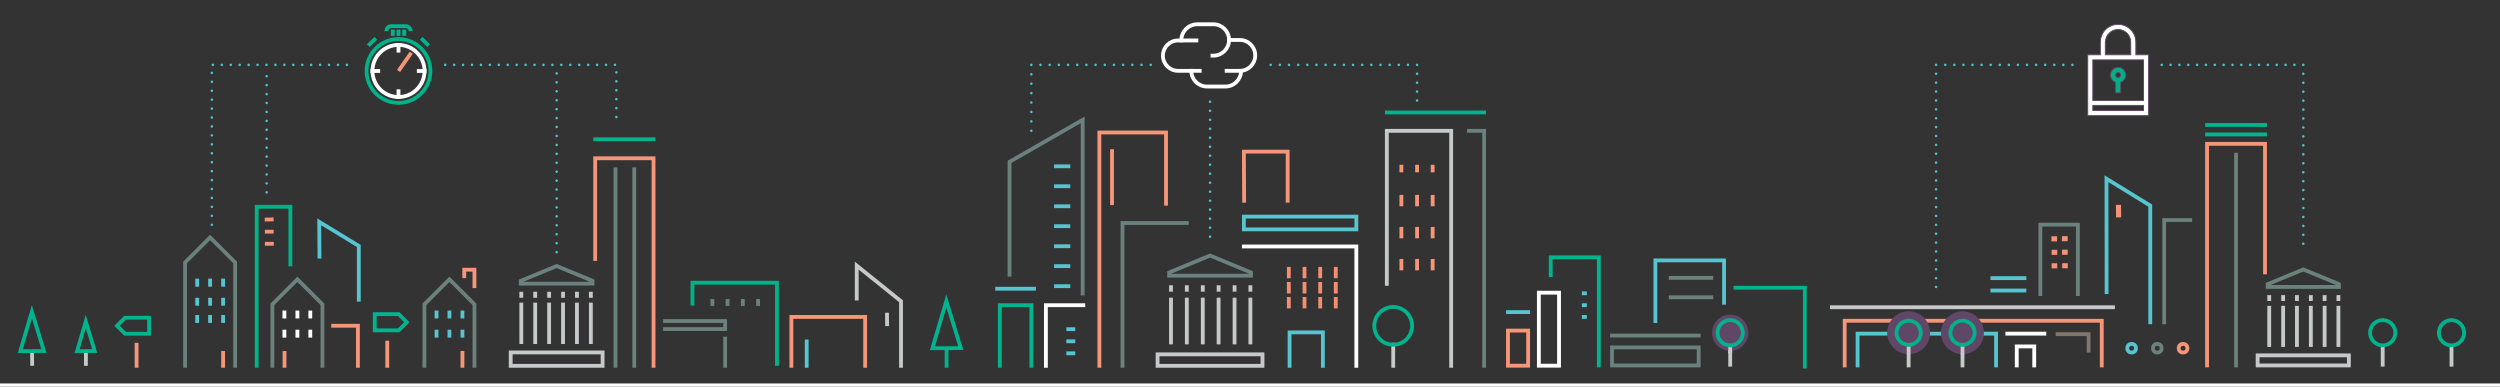 <?xml version="1.0" encoding="utf-8"?>
<!-- Generator: Adobe Illustrator 19.1.0, SVG Export Plug-In . SVG Version: 6.00 Build 0)  -->
<svg version="1.1" id="Layer_1" xmlns="http://www.w3.org/2000/svg" xmlns:xlink="http://www.w3.org/1999/xlink" x="0px" y="0px"
	 viewBox="7215 -126 1958.6 303" style="enable-background:new 7215 -126 1958.6 303;" xml:space="preserve">
<rect x="7215" y="-126" width="1958.6" height="303" fill="#333333" stroke="none"/>
<style type="text/css">
	.st0{fill:none;stroke:#FFFFFF;stroke-width:3;stroke-miterlimit:10;}
	.st1{fill:none;stroke:#50C3CC;stroke-width:2;stroke-linecap:round;stroke-linejoin:round;}
	.st2{fill:none;stroke:#50C3CC;stroke-width:2;stroke-linecap:round;stroke-linejoin:round;stroke-dasharray:0,7.041;}
	.st3{fill:none;stroke:#FFFFFF;stroke-width:3;stroke-linecap:square;stroke-miterlimit:10;}
	.st4{fill:none;stroke:#00B48D;stroke-width:3;stroke-linecap:square;stroke-miterlimit:10;}
	.st5{fill:none;stroke:#56C5D0;stroke-width:3;stroke-linecap:square;stroke-miterlimit:10;}
	.st6{fill:none;stroke:#6A817C;stroke-width:3;stroke-linecap:square;stroke-miterlimit:10;}
	.st7{fill:none;stroke:#F69679;stroke-width:3;stroke-linecap:square;stroke-miterlimit:10;}
	.st8{fill:none;stroke:#C6C9C9;stroke-width:3;stroke-linecap:square;stroke-miterlimit:10;}
	.st9{fill:none;stroke:#F69679;stroke-width:3;stroke-miterlimit:10;}
	.st10{fill:none;stroke:#00B388;stroke-width:3;stroke-linecap:square;stroke-miterlimit:10;}
	.st11{fill:none;stroke:#F68D70;stroke-width:3;stroke-linecap:square;stroke-miterlimit:10;}
	.st12{fill:#FFFFFF;stroke:#C6C9C9;stroke-miterlimit:10;}
	.st13{fill:none;stroke:#50C3CC;stroke-width:2;stroke-linecap:round;stroke-linejoin:round;stroke-dasharray:0,7.167;}
	.st14{fill:none;stroke:#50C3CC;stroke-width:2;stroke-linecap:round;stroke-linejoin:round;stroke-dasharray:0,6.966;}
	.st15{fill:none;stroke:#50C3CC;stroke-width:2;stroke-linecap:round;stroke-linejoin:round;stroke-dasharray:0,7.195;}
	.st16{fill:none;stroke:#50C3CC;stroke-width:2;stroke-linecap:round;stroke-linejoin:round;stroke-dasharray:0,7.377;}
	.st17{fill:none;stroke:#6A817C;stroke-width:4;stroke-linecap:square;stroke-miterlimit:10;}
	.st18{fill:none;stroke:#17181B;stroke-width:3;stroke-linecap:square;stroke-miterlimit:10;}
	.st19{fill:none;stroke:#F59278;stroke-width:3;stroke-linecap:square;stroke-miterlimit:10;}
	.st20{fill:#50C3CC;}
	.st21{fill:none;stroke:#00B288;stroke-width:3;stroke-miterlimit:10;}
	.st22{fill:none;stroke:#00B48D;stroke-width:3;stroke-miterlimit:10;}
	.st23{fill:none;stroke:#17181B;stroke-width:4;stroke-miterlimit:10;}
	.st24{fill:none;stroke:#F59278;stroke-width:4;stroke-miterlimit:10;}
	.st25{fill:none;stroke:#56C5D0;stroke-width:3;stroke-miterlimit:10;}
	.st26{fill:none;stroke:#6A817C;stroke-width:3;stroke-miterlimit:10;}
	.st27{fill:#FFFFFF;}
	.st28{fill:#614767;}
	.st29{fill:none;stroke:#C6C9C9;stroke-width:3;stroke-miterlimit:10;}
	.st30{fill:none;stroke:#00B38C;stroke-width:3;stroke-miterlimit:10;}
	.st31{fill:none;stroke:#50C3CC;stroke-width:2;stroke-linecap:round;stroke-linejoin:round;stroke-dasharray:0,7.116;}
	.st32{fill:none;stroke:#50C3CC;stroke-width:2;stroke-linecap:round;stroke-linejoin:round;stroke-dasharray:0,6.961;}
	.st33{fill:none;stroke:#50C3CC;stroke-width:2;stroke-linecap:round;stroke-linejoin:round;stroke-dasharray:0,6.932;}
	.st34{fill:none;stroke:#50C3CC;stroke-width:2;stroke-linecap:round;stroke-linejoin:round;stroke-dasharray:0,7.01;}
	.st35{fill:#FFFFFF;stroke:#614767;stroke-width:0.75;stroke-miterlimit:10;}
	.st36{fill:#00AF86;stroke:#614767;stroke-width:0.75;stroke-miterlimit:10;}
	.st37{fill:none;stroke:#80766E;stroke-width:3;stroke-linecap:square;stroke-miterlimit:10;}
	.st38{fill:#614767;stroke:#614767;stroke-width:3;stroke-linecap:square;stroke-miterlimit:10;}
	.st39{fill:none;stroke:#00B28B;stroke-width:3;stroke-linecap:square;stroke-miterlimit:10;}
	.st40{fill:none;}
	.st41{fill:none;stroke:#F69677;stroke-width:3;stroke-miterlimit:10;}
</style>
<g>
	<line class="st0" x1="7215" y1="175.9" x2="9174.7" y2="175.9"/>
</g>
<g>
	<g>
		<g id="XMLID_273_">
			<g>
				<line class="st1" x1="8163" y1="-46.3" x2="8163" y2="-46.3"/>
				<line class="st2" x1="8163" y1="-39.2" x2="8163" y2="55.8"/>
				<line class="st1" x1="8163" y1="59.4" x2="8163" y2="59.4"/>
			</g>
		</g>
	</g>
	<g>
		<g>
			<path class="st3" d="M8154.9-70.5l-16.9,0c-6.6,0-11.9-5.3-11.9-11.9v0c0-6.6,5.3-11.9,11.9-11.9l14.3,0"/>
			<path class="st3" d="M8140.5-94.4L8140.5-94.4c0-7,5.6-12.6,12.6-12.6l12.5,0c6.8,0,12.3,5.5,12.3,12.3v0
				c0,6.8-5.5,12.3-12.3,12.3h-0.7"/>
			<path class="st3" d="M8177.8-94.7l8.5,0c6.7,0,12.1,5.4,12.1,12.1v0c0,6.7-5.4,12.1-12.1,12.1l-10.3,0"/>
			<path class="st3" d="M8187.3-70.5L8187.3-70.5c0,6.8-5.5,12.3-12.3,12.3l-14.4,0c-6.8,0-12.3-5.5-12.3-12.3v0"/>
		</g>
	</g>
	<g>
		<g>
			<polyline class="st4" points="7998.3,160.6 7998.3,113.1 8023,113.1 8023,160.6 			"/>
			<line class="st5" x1="7996.2" y1="100.2" x2="8025.1" y2="100.2"/>
		</g>
		<g>
			<polyline class="st3" points="8034.4,160.6 8034.4,113.1 8063.7,113.1 			"/>
			<line class="st5" x1="8055.9" y1="131.9" x2="8051.9" y2="131.9"/>
			<line class="st5" x1="8055.9" y1="141.4" x2="8051.9" y2="141.4"/>
			<line class="st5" x1="8055.9" y1="150.8" x2="8051.9" y2="150.8"/>
		</g>
	</g>
	<polyline class="st6" points="8063.2,104 8063.2,-32.1 8005.9,0.8 8005.9,89.2 	"/>
	<g>
		<line class="st5" x1="8042.3" y1="4.3" x2="8052" y2="4.3"/>
		<line class="st5" x1="8042.3" y1="66.9" x2="8052" y2="66.9"/>
		<line class="st5" x1="8042.3" y1="98.2" x2="8052" y2="98.2"/>
		<line class="st5" x1="8042.3" y1="82.5" x2="8052" y2="82.5"/>
		<line class="st5" x1="8042.3" y1="51.2" x2="8052" y2="51.2"/>
		<line class="st5" x1="8042.3" y1="35.6" x2="8052" y2="35.6"/>
		<line class="st5" x1="8042.3" y1="19.9" x2="8052" y2="19.9"/>
	</g>
	<g>
		<polyline class="st7" points="8076.3,160.6 8076.3,-22.2 8128.5,-22.2 8128.5,33.6 		"/>
		<polyline class="st6" points="8144.8,48.7 8094.4,48.7 8094.4,160.6 		"/>
	</g>
	<polyline class="st8" points="8301.5,96.4 8301.5,-23.5 8351.9,-23.5 8351.9,160.6 	"/>
	<line class="st4" x1="8301.5" y1="-37.9" x2="8377.7" y2="-37.9"/>
	<polyline class="st6" points="8365.8,-23.5 8377.7,-23.5 8377.7,160.6 	"/>
	<g>
		<line class="st9" x1="8325.2" y1="9" x2="8325.2" y2="3.1"/>
		<line class="st9" x1="8337.4" y1="9" x2="8337.4" y2="3.1"/>
		<line class="st9" x1="8312.9" y1="9" x2="8312.9" y2="3.1"/>
	</g>
	<g>
		<line class="st7" x1="8325.2" y1="34.1" x2="8325.2" y2="28.2"/>
		<line class="st7" x1="8337.4" y1="34.1" x2="8337.4" y2="28.2"/>
		<line class="st7" x1="8312.9" y1="34.1" x2="8312.9" y2="28.2"/>
	</g>
	<g>
		<line class="st7" x1="8325.2" y1="59.2" x2="8325.2" y2="53.3"/>
		<line class="st7" x1="8337.4" y1="59.2" x2="8337.4" y2="53.3"/>
		<line class="st7" x1="8312.9" y1="59.2" x2="8312.9" y2="53.3"/>
	</g>
	<g>
		<line class="st7" x1="8325.2" y1="84.3" x2="8325.2" y2="78.4"/>
		<line class="st7" x1="8337.4" y1="84.3" x2="8337.4" y2="78.4"/>
		<line class="st7" x1="8312.9" y1="84.3" x2="8312.9" y2="78.4"/>
	</g>
	<g>
		<line id="XMLID_272_" class="st8" x1="8306.5" y1="160.6" x2="8306.5" y2="144"/>
		<circle id="XMLID_271_" class="st4" cx="8306.5" cy="129.3" r="14.8"/>
	</g>
	<polyline id="XMLID_270_" class="st7" points="8189.7,31.3 8189.5,-7.2 8223.8,-7.2 8223.8,31.3 	"/>
	<g>
		<line id="XMLID_269_" class="st10" x1="7956.6" y1="147.8" x2="7956.6" y2="160.6"/>
		<polygon id="XMLID_268_" class="st4" points="7945.5,146.8 7967.7,146.7 7956.4,109.8 		"/>
	</g>
	<g>
		<polyline class="st3" points="8277.6,160.6 8277.6,67.1 8208.7,67.1 8189.5,67.1 		"/>
		<polyline class="st5" points="8225.3,160.6 8225.3,134.4 8251.4,134.4 8251.4,160.6 		"/>
		<g>
			<g>
				<line class="st11" x1="8237" y1="102.4" x2="8237" y2="96.4"/>
				<line class="st11" x1="8224.7" y1="102.4" x2="8224.7" y2="96.4"/>
				<line class="st11" x1="8261.5" y1="102.4" x2="8261.5" y2="96.4"/>
				<line class="st11" x1="8249.3" y1="102.4" x2="8249.3" y2="96.4"/>
			</g>
			<g>
				<line class="st11" x1="8237" y1="114.1" x2="8237" y2="108.2"/>
				<line class="st11" x1="8224.7" y1="114.1" x2="8224.7" y2="108.2"/>
				<line class="st11" x1="8261.5" y1="114.1" x2="8261.5" y2="108.2"/>
				<line class="st11" x1="8249.3" y1="114.1" x2="8249.3" y2="108.2"/>
			</g>
			<g>
				<line class="st11" x1="8237" y1="90.5" x2="8237" y2="84.6"/>
				<line class="st11" x1="8224.7" y1="90.5" x2="8224.7" y2="84.6"/>
				<line class="st11" x1="8261.5" y1="90.5" x2="8261.5" y2="84.6"/>
				<line class="st11" x1="8249.3" y1="90.5" x2="8249.3" y2="84.6"/>
			</g>
		</g>
		<rect x="8189.5" y="43.7" class="st5" width="88.1" height="10"/>
	</g>
	<g>
		<path class="st12" d="M8132.4,142.3v-33.5V142.3z"/>
		<line class="st8" x1="8132.4" y1="108.7" x2="8132.4" y2="142.3"/>
		<path class="st12" d="M8144.8,142.3v-33.5V142.3z"/>
		<line class="st8" x1="8144.8" y1="108.7" x2="8144.8" y2="142.3"/>
		<path class="st12" d="M8157.3,142.3v-33.5V142.3z"/>
		<line class="st8" x1="8157.3" y1="108.7" x2="8157.3" y2="142.3"/>
		<path class="st12" d="M8169.7,142.3l0-33.5L8169.7,142.3z"/>
		<line class="st8" x1="8169.7" y1="108.7" x2="8169.7" y2="142.3"/>
		<path class="st12" d="M8182.2,142.3v-33.5V142.3z"/>
		<line class="st8" x1="8182.2" y1="108.7" x2="8182.2" y2="142.3"/>
		<path class="st12" d="M8194.6,142.3l0-33.5L8194.6,142.3z"/>
		<line class="st8" x1="8194.6" y1="108.7" x2="8194.6" y2="142.3"/>
		<polygon class="st6" points="8163,74.2 8130.9,87.5 8130.9,90 8163,90 8195.1,90 8195.1,87.5 		"/>
		<g>
			<line class="st8" x1="8132.4" y1="99" x2="8132.4" y2="101"/>
			<line class="st8" x1="8144.8" y1="99" x2="8144.8" y2="101"/>
			<line class="st8" x1="8157.3" y1="99" x2="8157.3" y2="101"/>
			<line class="st8" x1="8169.7" y1="99" x2="8169.7" y2="101"/>
			<line class="st8" x1="8182.2" y1="99" x2="8182.2" y2="101"/>
			<line class="st8" x1="8194.6" y1="99" x2="8194.6" y2="101"/>
		</g>
		<rect x="8121.9" y="151.6" class="st8" width="82.2" height="9"/>
	</g>
	<g>
		<g>
			<line class="st1" x1="8210.5" y1="-75.2" x2="8210.5" y2="-75.2"/>
			<line class="st13" x1="8217.7" y1="-75.2" x2="8321.6" y2="-75.2"/>
			<line class="st1" x1="8325.2" y1="-75.2" x2="8325.2" y2="-75.2"/>
			<line class="st14" x1="8325.2" y1="-68.2" x2="8325.2" y2="-50.8"/>
			<line class="st1" x1="8325.2" y1="-47.3" x2="8325.2" y2="-47.3"/>
		</g>
	</g>
	<g>
		<g>
			<line class="st1" x1="8116.5" y1="-75.2" x2="8116.5" y2="-75.2"/>
			<line class="st15" x1="8109.3" y1="-75.2" x2="8026.6" y2="-75.2"/>
			<line class="st1" x1="8023" y1="-75.2" x2="8023" y2="-75.2"/>
			<line class="st16" x1="8023" y1="-67.8" x2="8023" y2="-27.2"/>
			<line class="st1" x1="8023" y1="-23.5" x2="8023" y2="-23.5"/>
		</g>
	</g>
	<path class="st17" d="M7458.6,158.6"/>
	<path class="st17" d="M7388.6,158.6"/>
	<path class="st17" d="M7349.4,158.6"/>
	<path class="st17" d="M7566.9,158.6"/>
	<g>
		<path id="XMLID_267_" class="st18" d="M7449.6,113.5"/>
		<path id="XMLID_266_" class="st18" d="M7453.6,112.9"/>
		<polygon class="st4" points="7508.6,120.1 7527.4,120.1 7533.7,126.4 7527.4,132.8 7508.6,132.8 		"/>
		<polyline class="st7" points="7476,129.2 7495.4,129.2 7495.4,160.6 		"/>
		<line class="st7" x1="7518.4" y1="142.4" x2="7518.4" y2="160.6"/>
		<polygon class="st4" points="7331.8,122.9 7313,122.9 7306.7,129.2 7313,135.5 7331.8,135.5 		"/>
		<line class="st7" x1="7322" y1="144.1" x2="7322" y2="160.6"/>
		<polyline class="st6" points="7399.2,160.6 7399.2,79.6 7379.6,60 7360,79.6 7360,160.6 		"/>
		<g>
			<g>
				<line class="st5" x1="7389.8" y1="125.5" x2="7389.8" y2="122.3"/>
				<line class="st5" x1="7369.5" y1="125.5" x2="7369.5" y2="122.3"/>
				<line class="st5" x1="7379.6" y1="125.5" x2="7379.6" y2="122.3"/>
			</g>
		</g>
		<g>
			<g>
				<line class="st5" x1="7389.8" y1="97.1" x2="7389.8" y2="93.8"/>
				<line class="st5" x1="7369.5" y1="97.1" x2="7369.5" y2="93.8"/>
				<line class="st5" x1="7379.6" y1="97.1" x2="7379.6" y2="93.8"/>
			</g>
			<g>
				<line class="st5" x1="7389.8" y1="112" x2="7389.8" y2="108.8"/>
				<line class="st5" x1="7369.5" y1="112" x2="7369.5" y2="108.8"/>
				<line class="st5" x1="7379.6" y1="112" x2="7379.6" y2="108.8"/>
			</g>
		</g>
		<path id="XMLID_264_" class="st18" d="M7567.1,113.5"/>
		<polyline class="st6" points="7547.5,160.6 7547.5,112.4 7567.1,92.8 7586.7,112.4 7586.7,160.6 		"/>
		<path id="XMLID_263_" class="st18" d="M7571.2,112.9"/>
		<polyline class="st7" points="7578.7,90.4 7578.7,85.3 7586.7,85.3 7586.7,98.2 		"/>
		<g>
			<line class="st5" x1="7557" y1="122" x2="7557" y2="118.8"/>
			<line class="st5" x1="7577.3" y1="122" x2="7577.3" y2="118.8"/>
			<line class="st5" x1="7567.1" y1="122" x2="7567.1" y2="118.8"/>
		</g>
		<g>
			<line class="st5" x1="7557" y1="137" x2="7557" y2="133.8"/>
			<line class="st5" x1="7577.3" y1="137" x2="7577.3" y2="133.8"/>
			<line class="st5" x1="7567.1" y1="137" x2="7567.1" y2="133.8"/>
		</g>
		<line class="st7" x1="7577.3" y1="160.6" x2="7577.3" y2="150.5"/>
		<line class="st7" x1="7389.8" y1="160.6" x2="7389.8" y2="150.5"/>
		<g>
			<path class="st6" d="M7431.3,160.6"/>
			<path id="XMLID_262_" class="st18" d="M7448,113.5"/>
			<polyline class="st6" points="7428.4,160.6 7428.4,112.4 7448,92.8 7467.6,112.4 7467.6,160.6 			"/>
			<path id="XMLID_261_" class="st18" d="M7452.1,112.9"/>
			<path class="st6" d="M7467.7,160.6"/>
			<g>
				<line class="st3" x1="7437.8" y1="122" x2="7437.8" y2="118.8"/>
				<line class="st3" x1="7458.1" y1="122" x2="7458.1" y2="118.8"/>
				<line class="st3" x1="7448" y1="122" x2="7448" y2="118.8"/>
			</g>
			<g>
				<line class="st3" x1="7437.8" y1="137" x2="7437.8" y2="133.8"/>
				<line class="st3" x1="7458.1" y1="137" x2="7458.1" y2="133.8"/>
				<line class="st3" x1="7448" y1="137" x2="7448" y2="133.8"/>
			</g>
			<line class="st7" x1="7437.9" y1="160.6" x2="7437.9" y2="150.5"/>
			<path class="st6" d="M7467.7,160.6"/>
		</g>
		<path id="XMLID_260_" class="st18" d="M7438.6,47"/>
		<polyline id="XMLID_259_" class="st10" points="7442.5,81.2 7442.5,36 7416.1,36 7416.1,160.6 		"/>
		<g id="XMLID_257_">
			<line id="XMLID_258_" class="st19" x1="7424" y1="65" x2="7428" y2="65"/>
		</g>
		<g id="XMLID_255_">
			<line id="XMLID_256_" class="st19" x1="7424" y1="55.5" x2="7427.9" y2="55.5"/>
		</g>
		<g id="XMLID_252_">
			<line id="XMLID_253_" class="st19" x1="7423.9" y1="46" x2="7427.9" y2="45.9"/>
		</g>
		<polyline id="XMLID_251_" class="st5" points="7465.3,75.1 7465.1,47.8 7496.1,66.7 7496.1,108.8 		"/>
		<g>
			<g>
				<polyline class="st7" points="7727,160.6 7727,-2 7681.3,-2 7681.3,76.9 				"/>
				<line class="st4" x1="7727" y1="-16.9" x2="7681.3" y2="-16.9"/>
				<line class="st6" x1="7711.9" y1="6.6" x2="7711.9" y2="160.6"/>
				<line class="st6" x1="7697.2" y1="6.6" x2="7697.2" y2="160.6"/>
			</g>
			<g>
				<path class="st12" d="M7677.9,142v-29.4V142z"/>
				<line class="st8" x1="7677.9" y1="112.6" x2="7677.9" y2="142"/>
				<path class="st12" d="M7667,142v-29.4V142z"/>
				<line class="st8" x1="7667" y1="112.6" x2="7667" y2="142"/>
				<path class="st12" d="M7656.1,142l0-29.4L7656.1,142z"/>
				<line class="st8" x1="7656.1" y1="112.6" x2="7656.1" y2="142"/>
				<path class="st12" d="M7645.2,142l0-29.4L7645.2,142z"/>
				<line class="st8" x1="7645.2" y1="112.6" x2="7645.2" y2="142"/>
				<path class="st12" d="M7634.3,142v-29.4V142z"/>
				<line class="st8" x1="7634.3" y1="112.6" x2="7634.3" y2="142"/>
				<path class="st12" d="M7623.4,142v-29.4V142z"/>
				<line class="st8" x1="7623.4" y1="112.6" x2="7623.4" y2="142"/>
				<polygon class="st6" points="7651.1,82.4 7679.2,94 7679.2,96.2 7651.1,96.2 7623,96.2 7623,94 				"/>
				<g>
					<line class="st8" x1="7677.9" y1="104.1" x2="7677.9" y2="105.8"/>
					<line class="st8" x1="7667" y1="104.1" x2="7667" y2="105.8"/>
					<line class="st8" x1="7656.1" y1="104.1" x2="7656.1" y2="105.8"/>
					<line class="st8" x1="7645.2" y1="104.1" x2="7645.2" y2="105.8"/>
					<line class="st8" x1="7634.3" y1="104.1" x2="7634.3" y2="105.8"/>
					<line class="st8" x1="7623.4" y1="104.1" x2="7623.4" y2="105.8"/>
				</g>
				<rect x="7615.1" y="150.1" class="st8" width="72" height="10.5"/>
			</g>
		</g>
	</g>
	<path class="st20" d="M7380,50.1c0-0.6,0.4-1,1-1l0,0c0.5,0,1,0.4,1,1l0,0c0,0.5-0.5,1-1,1l0,0C7380.5,51.1,7380,50.6,7380,50.1z
		 M7380,43.1c0-0.6,0.4-1,1-1l0,0c0.5,0,1,0.4,1,1l0,0c0,0.5-0.5,1-1,1l0,0C7380.5,44.1,7380,43.6,7380,43.1z M7380,36.1
		c0-0.6,0.4-1,1-1l0,0c0.5,0,1,0.4,1,1l0,0c0,0.5-0.5,1-1,1l0,0C7380.5,37.1,7380,36.6,7380,36.1z M7380,29.1c0-0.6,0.4-1,1-1l0,0
		c0.5,0,1,0.4,1,1l0,0c0,0.5-0.5,1-1,1l0,0C7380.5,30.1,7380,29.6,7380,29.1z M7380,22.1c0-0.6,0.4-1,1-1l0,0c0.5,0,1,0.4,1,1l0,0
		c0,0.5-0.5,1-1,1l0,0C7380.5,23.1,7380,22.6,7380,22.1z M7380,15.1c0-0.6,0.4-1,1-1l0,0c0.5,0,1,0.4,1,1l0,0c0,0.5-0.5,1-1,1l0,0
		C7380.5,16.1,7380,15.6,7380,15.1z M7380,8.1c0-0.6,0.4-1,1-1l0,0c0.5,0,1,0.4,1,1l0,0c0,0.5-0.5,1-1,1l0,0
		C7380.5,9.1,7380,8.6,7380,8.1z M7380,1.1c0-0.6,0.4-1,1-1l0,0c0.5,0,1,0.4,1,1l0,0c0,0.5-0.5,1-1,1l0,0
		C7380.5,2.1,7380,1.6,7380,1.1z M7380-5.9c0-0.6,0.4-1,1-1l0,0c0.5,0,1,0.4,1,1l0,0c0,0.5-0.5,1-1,1l0,0
		C7380.5-4.9,7380-5.4,7380-5.9z M7380-12.9c0-0.6,0.4-1,1-1l0,0c0.5,0,1,0.4,1,1l0,0c0,0.5-0.5,1-1,1l0,0
		C7380.5-11.9,7380-12.4,7380-12.9z M7380-19.9c0-0.6,0.4-1,1-1l0,0c0.5,0,1,0.4,1,1l0,0c0,0.5-0.5,1-1,1l0,0
		C7380.5-18.9,7380-19.4,7380-19.9z M7380-26.9c0-0.6,0.4-1,1-1l0,0c0.5,0,1,0.4,1,1l0,0c0,0.5-0.5,1-1,1l0,0
		C7380.5-25.9,7380-26.4,7380-26.9z M7380-33.9c0-0.6,0.4-1,1-1l0,0c0.5,0,1,0.4,1,1l0,0c0,0.5-0.5,1-1,1l0,0
		C7380.5-32.9,7380-33.4,7380-33.9z M7696.9-34.3c0-0.6,0.4-1,1-1l0,0c0.5,0,1,0.4,1,1l0,0c0,0.5-0.5,1-1,1l0,0
		C7697.3-33.3,7696.9-33.7,7696.9-34.3z M7380-40.9c0-0.6,0.4-1,1-1l0,0c0.5,0,1,0.4,1,1l0,0c0,0.5-0.5,1-1,1l0,0
		C7380.5-39.9,7380-40.4,7380-40.9z M7696.9-41.3c0-0.6,0.4-1,1-1l0,0c0.5,0,1,0.4,1,1l0,0c0,0.5-0.5,1-1,1l0,0
		C7697.3-40.3,7696.9-40.7,7696.9-41.3z M7380-47.9c0-0.6,0.4-1,1-1l0,0c0.5,0,1,0.4,1,1l0,0c0,0.5-0.5,1-1,1l0,0
		C7380.5-46.9,7380-47.4,7380-47.9z M7696.9-48.3c0-0.6,0.4-1,1-1l0,0c0.5,0,1,0.4,1,1l0,0c0,0.5-0.5,1-1,1l0,0
		C7697.3-47.3,7696.9-47.7,7696.9-48.3z M7380-54.9c0-0.6,0.4-1,1-1l0,0c0.5,0,1,0.4,1,1l0,0c0,0.5-0.5,1-1,1l0,0
		C7380.5-53.9,7380-54.4,7380-54.9z M7696.9-55.3c0-0.6,0.4-1,1-1l0,0c0.5,0,1,0.4,1,1l0,0c0,0.5-0.5,1-1,1l0,0
		C7697.3-54.3,7696.9-54.7,7696.9-55.3z M7380-61.9c0-0.6,0.4-1,1-1l0,0c0.5,0,1,0.4,1,1l0,0c0,0.5-0.5,1-1,1l0,0
		C7380.5-60.9,7380-61.4,7380-61.9z M7696.9-62.3c0-0.6,0.4-1,1-1l0,0c0.5,0,1,0.4,1,1l0,0c0,0.5-0.5,1-1,1l0,0
		C7697.3-61.3,7696.9-61.7,7696.9-62.3z M7380-68.9c0-0.6,0.4-1,1-1l0,0c0.5,0,1,0.4,1,1l0,0c0,0.5-0.5,1-1,1l0,0
		C7380.5-67.9,7380-68.4,7380-68.9z M7696.9-69.3c0-0.6,0.4-1,1-1l0,0c0.5,0,1,0.4,1,1l0,0c0,0.5-0.5,1-1,1l0,0
		C7697.3-68.3,7696.9-68.7,7696.9-69.3z M7695.8-75.2c0-0.6,0.4-1,1-1l0,0c0.5,0,1,0.4,1,1l0,0c0,0.5-0.5,1-1,1l0,0
		C7696.2-74.2,7695.8-74.6,7695.8-75.2z M7688.8-75.2c0-0.6,0.4-1,1-1l0,0c0.5,0,1,0.4,1,1l0,0c0,0.5-0.5,1-1,1l0,0
		C7689.2-74.2,7688.8-74.6,7688.8-75.2z M7681.8-75.2c0-0.6,0.4-1,1-1l0,0c0.5,0,1,0.4,1,1l0,0c0,0.5-0.5,1-1,1l0,0
		C7682.2-74.2,7681.8-74.6,7681.8-75.2z M7674.8-75.2c0-0.6,0.5-1,1-1l0,0c0.5,0,1,0.4,1,1l0,0c0,0.5-0.5,1-1,1l0,0
		C7675.2-74.2,7674.8-74.6,7674.8-75.2z M7667.8-75.2c0-0.6,0.4-1,1-1l0,0c0.5,0,1,0.4,1,1l0,0c0,0.5-0.5,1-1,1l0,0
		C7668.2-74.2,7667.8-74.6,7667.8-75.2z M7660.8-75.2c0-0.6,0.5-1,1-1l0,0c0.5,0,1,0.4,1,1l0,0c0,0.5-0.5,1-1,1l0,0
		C7661.2-74.2,7660.8-74.6,7660.8-75.2z M7653.8-75.2c0-0.6,0.4-1,1-1l0,0c0.5,0,1,0.4,1,1l0,0c0,0.5-0.5,1-1,1l0,0
		C7654.2-74.2,7653.8-74.6,7653.8-75.2z M7646.8-75.2c0-0.6,0.5-1,1-1l0,0c0.5,0,1,0.4,1,1l0,0c0,0.5-0.5,1-1,1l0,0
		C7647.2-74.2,7646.8-74.6,7646.8-75.2z M7639.8-75.2c0-0.6,0.4-1,1-1l0,0c0.5,0,1,0.4,1,1l0,0c0,0.5-0.5,1-1,1l0,0
		C7640.2-74.2,7639.8-74.6,7639.8-75.2z M7632.8-75.2c0-0.6,0.5-1,1-1l0,0c0.5,0,1,0.4,1,1l0,0c0,0.5-0.5,1-1,1l0,0
		C7633.2-74.2,7632.8-74.6,7632.8-75.2z M7625.8-75.2c0-0.6,0.4-1,1-1l0,0c0.5,0,1,0.4,1,1l0,0c0,0.5-0.5,1-1,1l0,0
		C7626.2-74.2,7625.8-74.6,7625.8-75.2z M7618.8-75.2c0-0.6,0.5-1,1-1l0,0c0.5,0,1,0.4,1,1l0,0c0,0.5-0.5,1-1,1l0,0
		C7619.2-74.2,7618.8-74.6,7618.8-75.2z M7611.8-75.2c0-0.6,0.4-1,1-1l0,0c0.5,0,1,0.4,1,1l0,0c0,0.5-0.5,1-1,1l0,0
		C7612.2-74.2,7611.8-74.6,7611.8-75.2z M7604.8-75.2c0-0.6,0.5-1,1-1l0,0c0.5,0,1,0.4,1,1l0,0c0,0.5-0.5,1-1,1l0,0
		C7605.2-74.2,7604.8-74.6,7604.8-75.2z M7597.8-75.2c0-0.6,0.4-1,1-1l0,0c0.5,0,1,0.4,1,1l0,0c0,0.5-0.5,1-1,1l0,0
		C7598.2-74.2,7597.8-74.6,7597.8-75.2z M7590.8-75.2c0-0.6,0.5-1,1-1l0,0c0.5,0,1,0.4,1,1l0,0c0,0.5-0.5,1-1,1l0,0
		C7591.2-74.2,7590.8-74.6,7590.8-75.2z M7583.8-75.2c0-0.6,0.4-1,1-1l0,0c0.5,0,1,0.4,1,1l0,0c0,0.5-0.5,1-1,1l0,0
		C7584.2-74.2,7583.8-74.6,7583.8-75.2z M7576.8-75.2c0-0.6,0.5-1,1-1l0,0c0.5,0,1,0.4,1,1l0,0c0,0.5-0.5,1-1,1l0,0
		C7577.2-74.2,7576.8-74.6,7576.8-75.2z M7569.8-75.2c0-0.6,0.4-1,1-1l0,0c0.5,0,1,0.4,1,1l0,0c0,0.5-0.5,1-1,1l0,0
		C7570.2-74.2,7569.8-74.6,7569.8-75.2z M7562.8-75.2c0-0.6,0.5-1,1-1l0,0c0.5,0,1,0.4,1,1l0,0c0,0.5-0.5,1-1,1l0,0
		C7563.2-74.2,7562.8-74.6,7562.8-75.2z M7485.8-75.2c0-0.6,0.4-1,1-1l0,0c0.5,0,1,0.4,1,1l0,0c0,0.5-0.5,1-1,1l0,0
		C7486.2-74.2,7485.8-74.6,7485.8-75.2z M7478.8-75.2c0-0.6,0.5-1,1-1l0,0c0.5,0,1,0.4,1,1l0,0c0,0.5-0.5,1-1,1l0,0
		C7479.2-74.2,7478.8-74.6,7478.8-75.2z M7471.8-75.2c0-0.6,0.4-1,1-1l0,0c0.5,0,1,0.4,1,1l0,0c0,0.5-0.5,1-1,1l0,0
		C7472.2-74.2,7471.8-74.6,7471.8-75.2z M7464.8-75.2c0-0.6,0.5-1,1-1l0,0c0.5,0,1,0.4,1,1l0,0c0,0.5-0.5,1-1,1l0,0
		C7465.2-74.2,7464.8-74.6,7464.8-75.2z M7457.8-75.2c0-0.6,0.4-1,1-1l0,0c0.5,0,1,0.4,1,1l0,0c0,0.5-0.5,1-1,1l0,0
		C7458.2-74.2,7457.8-74.6,7457.8-75.2z M7450.8-75.2c0-0.6,0.5-1,1-1l0,0c0.5,0,1,0.4,1,1l0,0c0,0.5-0.5,1-1,1l0,0
		C7451.2-74.2,7450.8-74.6,7450.8-75.2z M7443.8-75.2c0-0.6,0.4-1,1-1l0,0c0.5,0,1,0.4,1,1l0,0c0,0.5-0.5,1-1,1l0,0
		C7444.2-74.2,7443.8-74.6,7443.8-75.2z M7436.8-75.2c0-0.6,0.5-1,1-1l0,0c0.5,0,1,0.4,1,1l0,0c0,0.5-0.5,1-1,1l0,0
		C7437.2-74.2,7436.8-74.6,7436.8-75.2z M7429.8-75.2c0-0.6,0.4-1,1-1l0,0c0.5,0,1,0.4,1,1l0,0c0,0.5-0.5,1-1,1l0,0
		C7430.2-74.2,7429.8-74.6,7429.8-75.2z M7422.8-75.2c0-0.6,0.5-1,1-1l0,0c0.5,0,1,0.4,1,1l0,0c0,0.5-0.5,1-1,1l0,0
		C7423.2-74.2,7422.8-74.6,7422.8-75.2z M7415.8-75.2c0-0.6,0.4-1,1-1l0,0c0.5,0,1,0.4,1,1l0,0c0,0.5-0.5,1-1,1l0,0
		C7416.2-74.2,7415.8-74.6,7415.8-75.2z M7408.8-75.2c0-0.6,0.5-1,1-1l0,0c0.5,0,1,0.4,1,1l0,0c0,0.5-0.5,1-1,1l0,0
		C7409.2-74.2,7408.8-74.6,7408.8-75.2z M7401.8-75.2c0-0.6,0.4-1,1-1l0,0c0.5,0,1,0.4,1,1l0,0c0,0.5-0.5,1-1,1l0,0
		C7402.2-74.2,7401.8-74.6,7401.8-75.2z M7394.8-75.2c0-0.6,0.5-1,1-1l0,0c0.6,0,1,0.4,1,1l0,0c0,0.5-0.5,1-1,1l0,0
		C7395.2-74.2,7394.8-74.6,7394.8-75.2z M7387.8-75.2c0-0.6,0.4-1,1-1l0,0c0.5,0,1,0.4,1,1l0,0c0,0.5-0.5,1-1,1l0,0
		C7388.2-74.2,7387.8-74.6,7387.8-75.2z M7380.8-75.2c0-0.6,0.5-1,1-1l0,0c0.6,0,1,0.4,1,1l0,0c0,0.5-0.5,1-1,1l0,0
		C7381.2-74.2,7380.8-74.6,7380.8-75.2z"/>
	<path class="st20" d="M7422.9,24.7c0-0.6,0.4-1,1-1l0,0c0.5,0,1,0.4,1,1l0,0c0,0.5-0.5,1-1,1l0,0
		C7423.4,25.7,7422.9,25.2,7422.9,24.7z M7422.9,17.7c0-0.6,0.4-1,1-1l0,0c0.5,0,1,0.4,1,1l0,0c0,0.5-0.5,1-1,1l0,0
		C7423.4,18.7,7422.9,18.2,7422.9,17.7z M7422.9,10.7c0-0.6,0.4-1,1-1l0,0c0.5,0,1,0.4,1,1l0,0c0,0.5-0.5,1-1,1l0,0
		C7423.4,11.7,7422.9,11.2,7422.9,10.7z M7422.9,3.7c0-0.6,0.4-1,1-1l0,0c0.5,0,1,0.4,1,1l0,0c0,0.6-0.5,1-1,1l0,0
		C7423.4,4.7,7422.9,4.2,7422.9,3.7z M7422.9-3.3c0-0.6,0.4-1,1-1l0,0c0.5,0,1,0.4,1,1l0,0c0,0.5-0.5,1-1,1l0,0
		C7423.4-2.3,7422.9-2.8,7422.9-3.3z M7422.9-10.3c0-0.6,0.4-1,1-1l0,0c0.5,0,1,0.4,1,1l0,0c0,0.6-0.5,1-1,1l0,0
		C7423.4-9.3,7422.9-9.8,7422.9-10.3z M7422.9-17.3c0-0.6,0.4-1,1-1l0,0c0.5,0,1,0.4,1,1l0,0c0,0.5-0.5,1-1,1l0,0
		C7423.4-16.3,7422.9-16.8,7422.9-17.3z M7422.9-24.3c0-0.6,0.4-1,1-1l0,0c0.5,0,1,0.4,1,1l0,0c0,0.6-0.5,1-1,1l0,0
		C7423.4-23.3,7422.9-23.8,7422.9-24.3z M7422.9-31.3c0-0.6,0.4-1,1-1l0,0c0.5,0,1,0.4,1,1l0,0c0,0.5-0.5,1-1,1l0,0
		C7423.4-30.3,7422.9-30.8,7422.9-31.3z M7422.9-38.3c0-0.6,0.4-1,1-1l0,0c0.5,0,1,0.4,1,1l0,0c0,0.6-0.5,1-1,1l0,0
		C7423.4-37.3,7422.9-37.8,7422.9-38.3z M7422.9-45.3c0-0.6,0.4-1,1-1l0,0c0.5,0,1,0.4,1,1l0,0c0,0.5-0.5,1-1,1l0,0
		C7423.4-44.3,7422.9-44.8,7422.9-45.3z M7422.9-52.3c0-0.6,0.4-1,1-1l0,0c0.5,0,1,0.4,1,1l0,0c0,0.5-0.5,1-1,1l0,0
		C7423.4-51.3,7422.9-51.8,7422.9-52.3z M7422.9-59.3c0-0.6,0.4-1,1-1l0,0c0.5,0,1,0.4,1,1l0,0c0,0.5-0.5,1-1,1l0,0
		C7423.4-58.3,7422.9-58.8,7422.9-59.3z M7422.9-66.3c0-0.6,0.4-1,1-1l0,0c0.5,0,1,0.4,1,1l0,0c0,0.5-0.5,1-1,1l0,0
		C7423.4-65.3,7422.9-65.8,7422.9-66.3z"/>
	<path class="st20" d="M7650.1,71.5c0-0.5,0.5-1,1-1l0,0c0.6,0,1,0.5,1,1l0,0c0,0.6-0.4,1-1,1l0,0
		C7650.5,72.5,7650.1,72,7650.1,71.5z M7650.1,64.5c0-0.5,0.5-1,1-1l0,0c0.6,0,1,0.5,1,1l0,0c0,0.6-0.4,1-1,1l0,0
		C7650.5,65.5,7650.1,65,7650.1,64.5z M7650.1,57.5c0-0.5,0.5-1,1-1l0,0c0.6,0,1,0.5,1,1l0,0c0,0.6-0.4,1-1,1l0,0
		C7650.5,58.5,7650.1,58,7650.1,57.5z M7650.1,50.5c0-0.5,0.5-1,1-1l0,0c0.6,0,1,0.5,1,1l0,0c0,0.6-0.4,1-1,1l0,0
		C7650.5,51.5,7650.1,51,7650.1,50.5z M7650.1,43.5c0-0.5,0.5-1,1-1l0,0c0.6,0,1,0.5,1,1l0,0c0,0.6-0.4,1-1,1l0,0
		C7650.5,44.5,7650.1,44,7650.1,43.5z M7650.1,36.5c0-0.5,0.5-1,1-1l0,0c0.6,0,1,0.5,1,1l0,0c0,0.6-0.4,1-1,1l0,0
		C7650.5,37.5,7650.1,37,7650.1,36.5z M7650.1,29.5c0-0.5,0.5-1,1-1l0,0c0.6,0,1,0.5,1,1l0,0c0,0.6-0.4,1-1,1l0,0
		C7650.5,30.5,7650.1,30,7650.1,29.5z M7650.1,22.5c0-0.5,0.5-1,1-1l0,0c0.6,0,1,0.5,1,1l0,0c0,0.6-0.4,1-1,1l0,0
		C7650.5,23.5,7650.1,23,7650.1,22.5z M7650.1,15.5c0-0.5,0.5-1,1-1l0,0c0.6,0,1,0.5,1,1l0,0c0,0.6-0.4,1-1,1l0,0
		C7650.5,16.5,7650.1,16,7650.1,15.5z M7650.1,8.5c0-0.5,0.5-1,1-1l0,0c0.6,0,1,0.5,1,1l0,0c0,0.6-0.4,1-1,1l0,0
		C7650.5,9.5,7650.1,9,7650.1,8.5z M7650.1,1.5c0-0.5,0.5-1,1-1l0,0c0.6,0,1,0.5,1,1l0,0c0,0.6-0.4,1-1,1l0,0
		C7650.5,2.5,7650.1,2,7650.1,1.5z M7650.1-5.5c0-0.5,0.5-1,1-1l0,0c0.6,0,1,0.5,1,1l0,0c0,0.6-0.4,1-1,1l0,0
		C7650.5-4.5,7650.1-5,7650.1-5.5z M7650.1-12.5c0-0.5,0.5-1,1-1l0,0c0.6,0,1,0.5,1,1l0,0c0,0.6-0.4,1-1,1l0,0
		C7650.5-11.5,7650.1-12,7650.1-12.5z M7650.1-19.5c0-0.5,0.5-1,1-1l0,0c0.6,0,1,0.5,1,1l0,0c0,0.6-0.4,1-1,1l0,0
		C7650.5-18.5,7650.1-19,7650.1-19.5z M7650.1-26.5c0-0.5,0.5-1,1-1l0,0c0.6,0,1,0.5,1,1l0,0c0,0.6-0.4,1-1,1l0,0
		C7650.5-25.5,7650.1-26,7650.1-26.5z M7650.1-33.5c0-0.5,0.5-1,1-1l0,0c0.6,0,1,0.5,1,1l0,0c0,0.6-0.4,1-1,1l0,0
		C7650.5-32.5,7650.1-33,7650.1-33.5z M7650.1-40.5c0-0.5,0.5-1,1-1l0,0c0.6,0,1,0.5,1,1l0,0c0,0.6-0.4,1-1,1l0,0
		C7650.5-39.5,7650.1-40,7650.1-40.5z M7650.1-47.5c0-0.5,0.5-1,1-1l0,0c0.6,0,1,0.5,1,1l0,0c0,0.6-0.4,1-1,1l0,0
		C7650.5-46.5,7650.1-47,7650.1-47.5z M7650.1-54.5c0-0.5,0.5-1,1-1l0,0c0.6,0,1,0.5,1,1l0,0c0,0.6-0.4,1-1,1l0,0
		C7650.5-53.5,7650.1-54,7650.1-54.5z M7650.1-61.5c0-0.5,0.5-1,1-1l0,0c0.6,0,1,0.5,1,1l0,0c0,0.6-0.4,1-1,1l0,0
		C7650.5-60.5,7650.1-61,7650.1-61.5z M7650.1-68.5c0-0.5,0.5-1,1-1l0,0c0.6,0,1,0.5,1,1l0,0c0,0.6-0.4,1-1,1l0,0
		C7650.5-67.5,7650.1-68,7650.1-68.5z"/>
	<g>
		<g>
			<circle class="st21" cx="7527.2" cy="-70.4" r="25"/>
			<circle class="st3" cx="7527.2" cy="-70.4" r="20.4"/>
			<line class="st9" x1="7527.2" y1="-70.4" x2="7537.2" y2="-84.7"/>
			<g>
				<line class="st22" x1="7527.2" y1="-102.8" x2="7527.2" y2="-97.9"/>
				<line class="st22" x1="7522.7" y1="-102.8" x2="7522.7" y2="-97.9"/>
				<line class="st22" x1="7531.7" y1="-102.8" x2="7531.7" y2="-97.9"/>
			</g>
			<path class="st22" d="M7536.7-101.6L7536.7-101.6c0-2.2-1.7-3.9-3.9-3.9l-11.2,0c-2.2,0-3.9,1.7-3.9,3.9l0,0"/>
			<g>
				<line class="st22" x1="7545" y1="-96" x2="7550.8" y2="-90.2"/>
				<line class="st22" x1="7509.4" y1="-96" x2="7503.5" y2="-90.2"/>
			</g>
			<line class="st3" x1="7527.2" y1="-90.8" x2="7527.2" y2="-86.3"/>
			<line class="st3" x1="7527.2" y1="-54.5" x2="7527.2" y2="-50"/>
			<line class="st3" x1="7506.8" y1="-70.4" x2="7511.3" y2="-70.4"/>
			<line class="st3" x1="7543.1" y1="-70.4" x2="7547.6" y2="-70.4"/>
		</g>
	</g>
	<g>
		<g>
			<polyline class="st7" points="8944.1,160.3 8944.1,-13.3 8989.5,-13.3 8989.5,87.4 			"/>
			<line class="st4" x1="8944.1" y1="-20.7" x2="8989.5" y2="-20.7"/>
			<line class="st4" x1="8944.1" y1="-28.1" x2="8989.5" y2="-28.1"/>
			<line class="st6" x1="8966.8" y1="-4.8" x2="8966.8" y2="160.3"/>
		</g>
		<g>
			<path class="st12" d="M8992.8,144.3v-29.2V144.3z"/>
			<line class="st8" x1="8992.8" y1="115.1" x2="8992.8" y2="144.3"/>
			<path class="st12" d="M9003.7,144.3v-29.2V144.3z"/>
			<line class="st8" x1="9003.7" y1="115.1" x2="9003.7" y2="144.3"/>
			<path class="st12" d="M9014.5,144.3v-29.2V144.3z"/>
			<line class="st8" x1="9014.5" y1="115.1" x2="9014.5" y2="144.3"/>
			<path class="st12" d="M9025.4,144.3v-29.2V144.3z"/>
			<line class="st8" x1="9025.4" y1="115.1" x2="9025.4" y2="144.3"/>
			<path class="st12" d="M9036.2,144.3v-29.2V144.3z"/>
			<line class="st8" x1="9036.2" y1="115.1" x2="9036.2" y2="144.3"/>
			<path class="st12" d="M9047,144.3v-29.2V144.3z"/>
			<line class="st8" x1="9047" y1="115.1" x2="9047" y2="144.3"/>
			<polygon class="st6" points="9019.5,85.1 8991.6,96.6 8991.6,98.8 9019.5,98.8 9047.4,98.8 9047.4,96.6 			"/>
			<g>
				<line class="st8" x1="8992.8" y1="106.7" x2="8992.8" y2="108.3"/>
				<line class="st8" x1="9003.7" y1="106.7" x2="9003.7" y2="108.3"/>
				<line class="st8" x1="9014.5" y1="106.7" x2="9014.5" y2="108.3"/>
				<line class="st8" x1="9025.4" y1="106.7" x2="9025.4" y2="108.3"/>
				<line class="st8" x1="9036.2" y1="106.7" x2="9036.2" y2="108.3"/>
				<line class="st8" x1="9047" y1="106.7" x2="9047" y2="108.3"/>
			</g>
			<rect x="8983.7" y="152.4" class="st8" width="71.5" height="7.9"/>
		</g>
	</g>
	<path id="XMLID_250_" class="st23" d="M8838.6,62.3"/>
	<polyline id="XMLID_249_" class="st6" points="8842.9,104.4 8842.9,50 8813.5,50 8813.5,104.4 	"/>
	<g id="XMLID_247_">
		<line id="XMLID_248_" class="st24" x1="8830.6" y1="82.2" x2="8835" y2="82.2"/>
	</g>
	<g id="XMLID_245_">
		<line id="XMLID_246_" class="st24" x1="8822.3" y1="82.3" x2="8826.7" y2="82.2"/>
	</g>
	<g id="XMLID_243_">
		<line id="XMLID_244_" class="st24" x1="8830.5" y1="71.6" x2="8834.9" y2="71.6"/>
	</g>
	<g id="XMLID_241_">
		<line id="XMLID_242_" class="st24" x1="8822.3" y1="71.7" x2="8826.7" y2="71.7"/>
	</g>
	<g id="XMLID_239_">
		<line id="XMLID_240_" class="st24" x1="8830.4" y1="61" x2="8834.9" y2="61"/>
	</g>
	<g id="XMLID_237_">
		<line id="XMLID_238_" class="st24" x1="8822.2" y1="61.1" x2="8826.6" y2="61.1"/>
	</g>
	<polyline id="XMLID_236_" class="st25" points="8865.4,104.4 8865.3,14 8899.6,35.1 8899.6,128 	"/>
	<line id="XMLID_235_" class="st24" x1="8874.8" y1="44.3" x2="8874.7" y2="34.5"/>
	<line class="st25" x1="8774.4" y1="101.6" x2="8802.5" y2="101.6"/>
	<line class="st25" x1="8774.4" y1="91.9" x2="8802.5" y2="91.9"/>
	<polyline class="st26" points="8910.5,128 8910.5,46.4 8932.4,46.4 	"/>
	<g>
		<path class="st27" d="M8570.5,150.8v-12.6V150.8z"/>
		<line class="st0" x1="8570.5" y1="150.8" x2="8570.5" y2="138.2"/>
		<path class="st27" d="M8560.6,134.7c0-5.5,4.4-9.9,9.9-9.9c5.5,0,9.9,4.4,9.9,9.9s-4.4,9.9-9.9,9.9
			C8565,144.5,8560.6,140.1,8560.6,134.7"/>
		<circle class="st0" cx="8570.5" cy="134.7" r="9.9"/>
		<path class="st28" d="M8556.3,134.7c0-7.8,6.3-14.2,14.2-14.2s14.2,6.3,14.2,14.2c0,7.8-6.3,14.2-14.2,14.2
			C8562.7,148.8,8556.3,142.5,8556.3,134.7"/>
		<line class="st29" x1="8570.5" y1="161.2" x2="8570.5" y2="144.5"/>
		<circle class="st30" cx="8570.5" cy="134.7" r="9.9"/>
	</g>
	<g>
		<g>
			<line class="st1" x1="8838.6" y1="-75.2" x2="8838.6" y2="-75.2"/>
			<line class="st31" x1="8831.5" y1="-75.2" x2="8735.4" y2="-75.2"/>
			<line class="st1" x1="8731.8" y1="-75.2" x2="8731.8" y2="-75.2"/>
			<line class="st32" x1="8731.8" y1="-68.2" x2="8731.8" y2="95.4"/>
			<line class="st1" x1="8731.8" y1="98.8" x2="8731.8" y2="98.8"/>
		</g>
	</g>
	<g>
		<g>
			<line class="st1" x1="8908.6" y1="-75.2" x2="8908.6" y2="-75.2"/>
			<line class="st33" x1="8915.5" y1="-75.2" x2="9016" y2="-75.2"/>
			<line class="st1" x1="9019.5" y1="-75.2" x2="9019.5" y2="-75.2"/>
			<line class="st34" x1="9019.5" y1="-68.2" x2="9019.5" y2="61.5"/>
			<line class="st1" x1="9019.5" y1="65" x2="9019.5" y2="65"/>
		</g>
	</g>
	<g>
		<circle class="st7" cx="8925.3" cy="146.8" r="3.4"/>
		<circle class="st6" cx="8905.1" cy="146.8" r="3.4"/>
		<circle class="st5" cx="8885" cy="146.8" r="3.4"/>
	</g>
	<g>
		<path class="st35" d="M8888.3-83.1V-93c0-7.7-6.2-13.9-13.9-13.9c-7.7,0-13.9,6.2-13.9,13.9v9.9l-9.9,0v47.7l47.7,0l0-47.7
			L8888.3-83.1z M8864.5-93c0-5.5,4.5-9.9,9.9-9.9c5.5,0,9.9,4.5,9.9,9.9v9.9l-19.9,0V-93z M8894.3-79.1v31.8l-39.7,0v-31.8
			L8894.3-79.1z M8854.6-39.4v-4l39.7,0v4L8854.6-39.4z"/>
		<path class="st36" d="M8880.4-67.2c0-3.3-2.7-6-6-6c-3.3,0-6,2.7-6,6c0,2.6,1.7,4.8,4,5.6v8.3l4,0v-8.3
			C8878.7-62.4,8880.4-64.6,8880.4-67.2z M8874.4-65.2c-1.1,0-2-0.9-2-2s0.9-2,2-2c1.1,0,2,0.9,2,2
			C8876.4-66.1,8875.5-65.2,8874.4-65.2z"/>
	</g>
	<g>
		<polyline class="st5" points="8670.3,160.3 8670.3,135.4 8778.8,135.4 8778.8,160.3 		"/>
		<polyline class="st3" points="8795,160.3 8795,145.4 8808.7,145.4 8808.7,160.3 		"/>
		<polyline class="st7" points="8660.2,160.3 8660.2,125.3 8861.6,125.3 8861.6,160.3 		"/>
		<line class="st3" x1="8816.6" y1="135.4" x2="8787.6" y2="135.4"/>
		<polyline class="st37" points="8827,135.8 8851.3,135.8 8851.3,148.7 		"/>
		<line class="st8" x1="8650.2" y1="114.7" x2="8870.4" y2="114.7"/>
		<g>
			<path class="st27" d="M8710.3,150.2l0-12.1L8710.3,150.2z"/>
			<line class="st3" x1="8710.3" y1="150.2" x2="8710.3" y2="138.1"/>
			<path class="st27" d="M8700.8,134.7c0-5.3,4.3-9.5,9.5-9.5c5.3,0,9.5,4.3,9.5,9.5s-4.3,9.5-9.5,9.5
				C8705,144.2,8700.8,139.9,8700.8,134.7"/>
			<circle class="st3" cx="8710.3" cy="134.7" r="9.5"/>
			<path class="st38" d="M8695,134.7c0-8.4,6.8-15.3,15.3-15.3c8.4,0,15.3,6.8,15.3,15.3c0,8.4-6.8,15.3-15.3,15.3
				C8701.9,149.9,8695,143.1,8695,134.7"/>
			<line class="st8" x1="8710.3" y1="160.3" x2="8710.3" y2="144.2"/>
			<circle class="st39" cx="8710.3" cy="134.7" r="9.5"/>
		</g>
		<g>
			<path class="st27" d="M8752.5,150.2v-12.1V150.2z"/>
			<line class="st3" x1="8752.5" y1="150.2" x2="8752.5" y2="138.1"/>
			<path class="st27" d="M8742.9,134.7c0-5.3,4.3-9.5,9.5-9.5c5.3,0,9.5,4.3,9.5,9.5c0,5.3-4.3,9.5-9.5,9.5
				C8747.2,144.2,8742.9,139.9,8742.9,134.7"/>
			<circle class="st3" cx="8752.5" cy="134.7" r="9.5"/>
			<path class="st38" d="M8737.2,134.7c0-8.4,6.8-15.3,15.3-15.3c8.4,0,15.3,6.8,15.3,15.3s-6.8,15.3-15.3,15.3
				C8744,149.9,8737.2,143.1,8737.2,134.7"/>
			<line class="st8" x1="8752.5" y1="160.3" x2="8752.5" y2="144.2"/>
			<circle class="st39" cx="8752.5" cy="134.7" r="9.5"/>
		</g>
	</g>
	<g>
		<path class="st40" d="M9071.8,134.7c0-5.5,4.4-9.9,9.9-9.9c5.5,0,9.9,4.4,9.9,9.9c0,5.5-4.4,9.9-9.9,9.9
			C9076.3,144.5,9071.8,140.1,9071.8,134.7"/>
		<line class="st29" x1="9081.7" y1="161.2" x2="9081.7" y2="144.5"/>
		<circle class="st30" cx="9081.7" cy="134.7" r="9.9"/>
	</g>
	<g>
		<path class="st40" d="M9125.7,134.7c0-5.5,4.4-9.9,9.9-9.9s9.9,4.4,9.9,9.9c0,5.5-4.4,9.9-9.9,9.9
			C9130.2,144.5,9125.7,140.1,9125.7,134.7"/>
		<line class="st29" x1="9135.6" y1="161.2" x2="9135.6" y2="144.5"/>
		<circle class="st30" cx="9135.6" cy="134.7" r="9.9"/>
	</g>
	<line class="st7" x1="8086.2" y1="-7.6" x2="8086.2" y2="33.2"/>
	<g>
		<polyline class="st4" points="8429.9,89.6 8429.9,75.6 8467.6,75.6 8467.6,160.3 		"/>
	</g>
	<rect x="8396.4" y="133" class="st41" width="15.8" height="27.5"/>
	<g>
		<rect x="8420.6" y="103.3" class="st3" width="15.8" height="57.2"/>
	</g>
	<rect x="8477.9" y="146.2" class="st6" width="67.9" height="14.1"/>
	<line class="st6" x1="8477.9" y1="136.9" x2="8545.8" y2="136.9"/>
	<line class="st5" x1="8396.4" y1="118.5" x2="8412.2" y2="118.5"/>
	<g>
		<polyline class="st4" points="8574.6,99.4 8629,99.4 8629,122.6 8629,161.2 		"/>
	</g>
	<polyline class="st21" points="7757.5,113.4 7757.5,95.5 7823.7,95.5 7823.7,160.6 	"/>
	<g>
		<g>
			<g>
				<line class="st26" x1="7797" y1="113.7" x2="7797" y2="108.2"/>
				<line class="st26" x1="7808.9" y1="113.7" x2="7808.9" y2="108.2"/>
				<line class="st26" x1="7773.1" y1="113.7" x2="7773.1" y2="108.2"/>
				<line class="st26" x1="7785" y1="113.7" x2="7785" y2="108.2"/>
			</g>
		</g>
	</g>
	<line class="st25" x1="8458.2" y1="103.8" x2="8454.3" y2="103.8"/>
	<line class="st25" x1="8458.2" y1="113.1" x2="8454.3" y2="113.1"/>
	<line class="st25" x1="8458.2" y1="122.3" x2="8454.3" y2="122.3"/>
	<polyline class="st5" points="8565.7,111.2 8565.7,78 8511.9,78 8511.9,125.5 	"/>
	<g>
		<line class="st6" x1="8555.7" y1="91.7" x2="8523.9" y2="91.7"/>
		<line class="st6" x1="8555.7" y1="106.9" x2="8523.9" y2="106.9"/>
	</g>
	<g>
		<polyline class="st6" points="7736,125.5 7783.1,125.5 7783.1,131.8 7736,131.8 		"/>
		<line class="st6" x1="7783.1" y1="139.3" x2="7783.1" y2="160.6"/>
	</g>
	<polyline class="st8" points="7920.9,160.6 7920.9,110 7886.2,82.1 7886.2,107.9 	"/>
	<g>
		<line id="XMLID_205_" class="st29" x1="7910" y1="129.5" x2="7909.9" y2="119"/>
	</g>
	<polyline class="st7" points="7892.8,160.6 7892.8,122.3 7835,122.3 7835,160.6 	"/>
	<line class="st5" x1="7847" y1="141.5" x2="7847" y2="160.6"/>
	<g>
		<line id="XMLID_204_" class="st29" x1="7240.1" y1="149.1" x2="7240.2" y2="160.6"/>
		<polygon id="XMLID_203_" class="st22" points="7230.9,149.1 7249.4,149 7240,118.2 		"/>
	</g>
	<g>
		<line id="XMLID_202_" class="st29" x1="7282.3" y1="149" x2="7282.3" y2="160.6"/>
		<polygon id="XMLID_201_" class="st22" points="7275.4,149.1 7289.2,149 7282.2,125.9 		"/>
	</g>
</g>
</svg>
